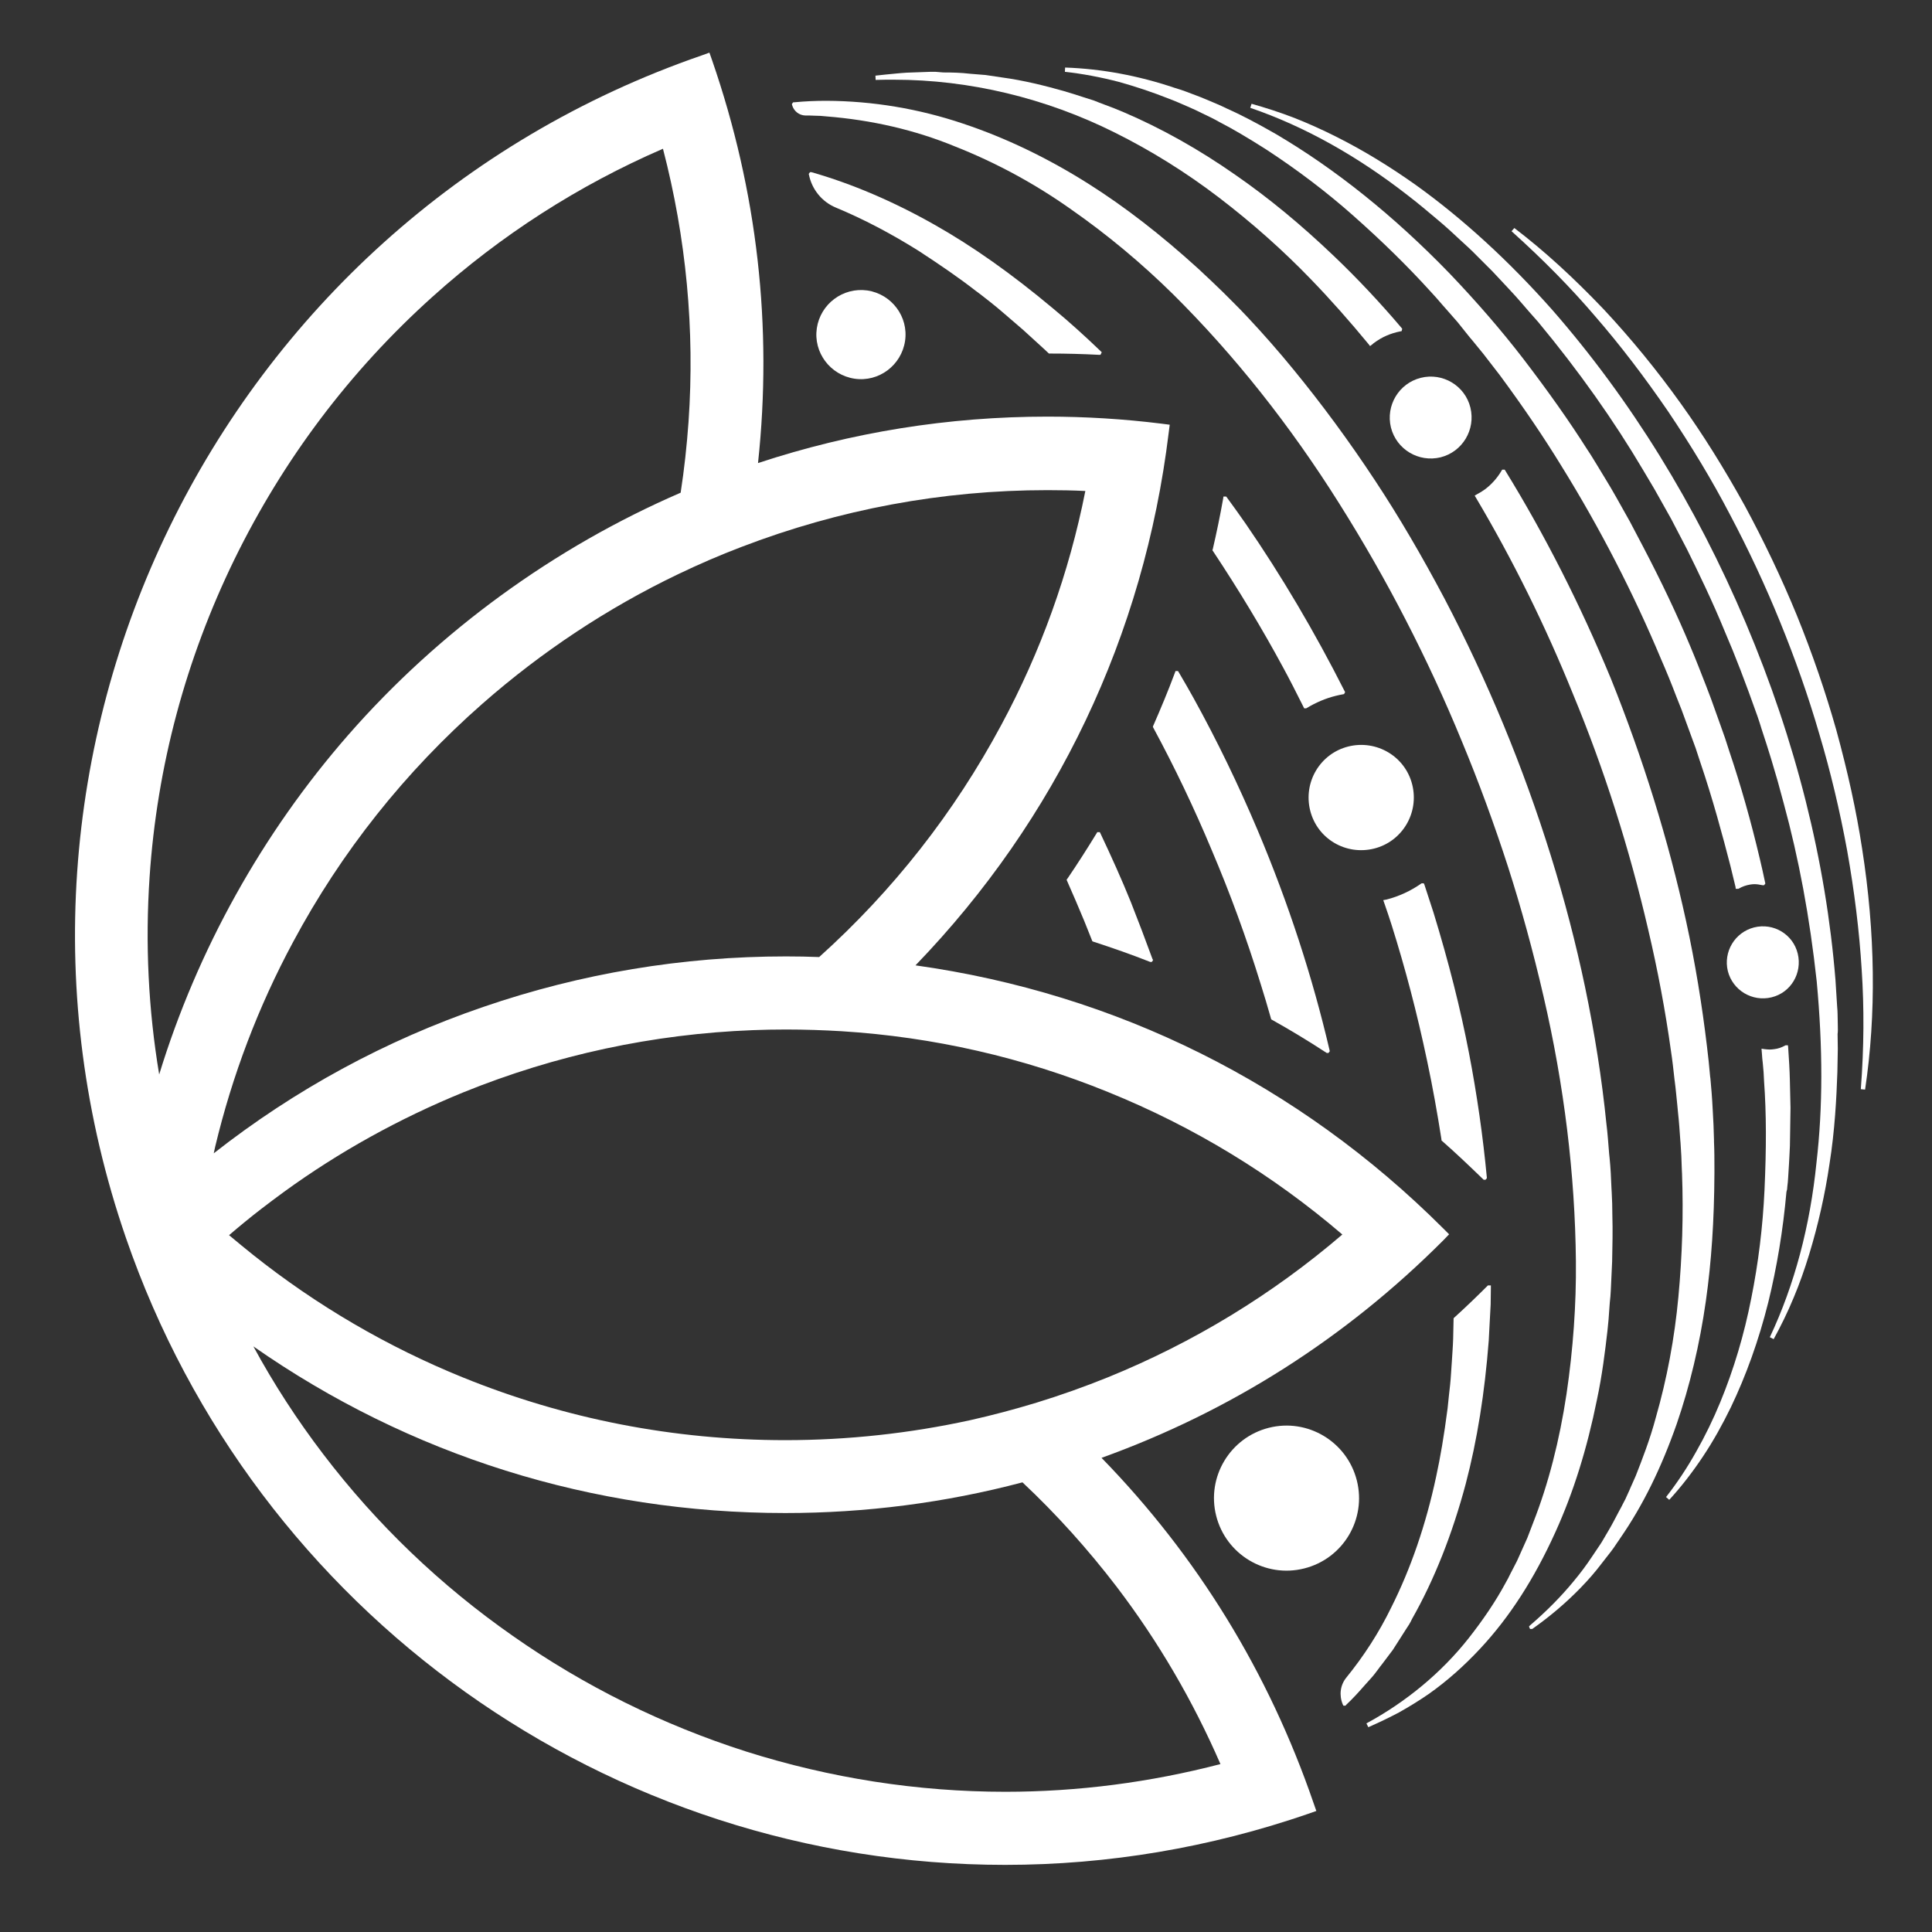 <?xml version="1.0" encoding="utf-8"?>
<!-- Generator: Adobe Illustrator 28.1.0, SVG Export Plug-In . SVG Version: 6.00 Build 0)  -->
<svg version="1.1" id="Livello_3" xmlns="http://www.w3.org/2000/svg" xmlns:xlink="http://www.w3.org/1999/xlink" x="0px" y="0px"
	 viewBox="0 0 90.66 90.66" style="enable-background:new 0 0 90.66 90.66;" xml:space="preserve">
<rect x="0" y="0" width="90.66" height="90.66" fill="#333333" stroke="none"/>
<style type="text/css">
	.st0{fill:#FFFFFF;}
</style>
<g>
	<path class="st0" d="M45.79,13.65c0.14,0.1,0.28,0.21,0.42,0.32c0.08,0.06,0.15,0.12,0.23,0.18c0.22,0.17,0.43,0.35,0.63,0.52
		L48,15.47l0.91,0.83c0.1,0.09,0.19,0.18,0.28,0.26l0.03,0.03l0.04,0c0.77,0,1.54,0.02,2.3,0.06l0.01,0l0.07,0l0.03-0.06l0.03-0.06
		l-0.05-0.05c-0.74-0.71-1.49-1.39-2.23-2c-1.97-1.65-3.79-2.93-5.56-3.93c-1.94-1.1-3.89-1.93-5.78-2.47l-0.01,0l-0.06,0
		l-0.03,0.04l-0.03,0.04l0.01,0.04c0.14,0.69,0.61,1.27,1.26,1.54c1.3,0.54,2.61,1.23,3.9,2.04C44.1,12.42,44.98,13.02,45.79,13.65z
		"/>
	<path class="st0" d="M64.91,42.24l0.08,0.23c0.11,0.32,0.22,0.64,0.32,0.96c0.63,2,1.18,4.08,1.66,6.36
		c0.26,1.22,0.48,2.46,0.67,3.67l0,0.05l0.03,0.03c0.65,0.57,1.29,1.18,1.92,1.79l0.03,0.03h0.04l0.05,0l0.06-0.07l0-0.04
		c-0.18-1.91-0.46-3.88-0.84-5.85c-0.4-2.07-0.94-4.22-1.66-6.57C67.13,42.4,67,42,66.84,41.51l-0.03-0.06l-0.1,0l-0.03,0.02
		c-0.49,0.34-1.03,0.59-1.61,0.74L64.91,42.24z"/>
	<path class="st0" d="M58.45,24.57c-0.28-0.4-0.57-0.81-0.88-1.23l-0.03-0.04h-0.05l-0.08,0l-0.01,0.08
		c-0.14,0.8-0.31,1.61-0.49,2.39l-0.02,0.05l0.03,0.04c1.22,1.84,2.33,3.68,3.29,5.46c0.3,0.55,0.6,1.14,0.96,1.86l0.03,0.06h0.06
		l0.03,0l0.02-0.01c0.43-0.26,0.89-0.46,1.38-0.58c0.11-0.03,0.23-0.05,0.33-0.07l0.05-0.01l0.05-0.09l-0.02-0.04
		C61.69,29.65,60.13,27.01,58.45,24.57z"/>
	<path class="st0" d="M41.95,3.74c3.54,0,7.12,0.86,10.36,2.48c1.67,0.83,3.32,1.85,4.89,3.05c1.53,1.17,2.99,2.46,4.31,3.83
		c0.92,0.95,1.83,1.98,2.72,3.06l0.06,0.08l0.08-0.06c0.02-0.01,0.03-0.03,0.05-0.04c0.02-0.02,0.04-0.04,0.06-0.05
		c0.36-0.27,0.77-0.45,1.23-0.54l0.06-0.01l0.03-0.11l-0.03-0.04c-1.01-1.19-2.07-2.32-3.16-3.36c-1.58-1.51-3.09-2.75-4.62-3.81
		C56.25,7,54.49,6.02,52.74,5.27c-0.3-0.13-0.61-0.25-0.91-0.36c-0.16-0.06-0.32-0.12-0.49-0.19c-0.16-0.05-0.31-0.1-0.47-0.15
		c-0.31-0.1-0.64-0.21-0.96-0.3c-0.85-0.24-1.87-0.5-2.92-0.64l-0.74-0.11l-0.74-0.06c-0.42-0.05-0.84-0.06-1.25-0.06L43.9,3.37
		c-0.07,0-0.14,0-0.21,0h-0.03l-1.11,0.04c-0.34,0.02-0.68,0.06-1.01,0.09c-0.15,0.02-0.31,0.03-0.46,0.05l0.01,0.2
		C41.37,3.74,41.66,3.74,41.95,3.74z"/>
	<path class="st0" d="M86.24,48.14l-0.01-0.54c0-0.12-0.01-0.24-0.02-0.35l-0.08-1.27c-0.45-5.56-1.86-11.2-4.21-16.75
		c-2.35-5.55-5.41-10.49-9.08-14.69c-2.04-2.3-4.19-4.27-6.39-5.85c-1.21-0.86-2.45-1.62-3.7-2.25c-0.67-0.34-1.34-0.64-1.97-0.89
		c-0.69-0.27-1.38-0.49-2.05-0.68l-0.06,0.19c2.51,0.86,5,2.24,7.42,4.13c0.47,0.36,0.93,0.75,1.37,1.12l0.27,0.23
		c0.17,0.15,0.34,0.3,0.51,0.46c0.09,0.09,0.19,0.17,0.28,0.26c0.25,0.23,0.52,0.47,0.77,0.73l0.75,0.75l0.73,0.78l0.36,0.39
		c0,0,0.52,0.59,0.6,0.69c0.15,0.17,0.3,0.34,0.45,0.51c1.91,2.3,3.56,4.64,4.92,6.94l0.54,0.91l0.78,1.39l0.74,1.42
		c0.52,1.05,1.2,2.45,1.78,3.87c0.49,1.13,0.97,2.39,1.53,3.97c0.07,0.21,0.14,0.41,0.2,0.62c0.15,0.46,0.31,0.94,0.45,1.41
		l0.3,1.02l0.28,1.03c0.71,2.6,1.22,5.33,1.55,8.36c0.29,3.13,0.29,5.91-0.01,8.5c-0.3,2.98-1.03,5.74-2.19,8.2l0.18,0.09
		c0.34-0.62,0.66-1.27,0.94-1.95c0.27-0.64,0.51-1.32,0.73-2.04c0.42-1.38,0.74-2.8,0.95-4.23c0.25-1.56,0.33-3.13,0.37-4.32
		l0.02-1.08c0-0.23-0.01-0.47-0.01-0.7C86.25,48.39,86.24,48.27,86.24,48.14z"/>
	<path class="st0" d="M64.68,78.32c0.05-0.07,0.1-0.14,0.16-0.21l0.52-0.69l0.46-0.72c0.05-0.07,0.09-0.15,0.14-0.22
		c0.11-0.16,0.22-0.33,0.3-0.51c1.05-1.85,1.89-3.98,2.52-6.34c0.54-2.06,0.89-4.26,1.08-6.72c0.01-0.19,0.02-0.39,0.03-0.58
		c0.02-0.37,0.04-0.74,0.06-1.12l0.01-0.79l0-0.1l-0.14,0l-0.03,0.03c-0.49,0.49-1.01,0.99-1.55,1.48l-0.03,0.03l0,0.04
		c-0.01,0.31-0.01,0.61-0.02,0.92c-0.01,0.35-0.04,0.7-0.06,1.05c-0.01,0.2-0.03,0.39-0.04,0.59c-0.02,0.35-0.06,0.7-0.1,1.04
		c-0.02,0.19-0.04,0.39-0.06,0.58c-0.17,1.31-0.34,2.3-0.54,3.22c-0.48,2.25-1.19,4.31-2.11,6.14c-0.57,1.17-1.28,2.27-2.11,3.29
		c-0.28,0.35-0.34,0.82-0.16,1.25l0.03,0.06h0.06l0.04,0L63.17,80c0.31-0.29,0.6-0.61,0.87-0.92c0.09-0.1,0.18-0.2,0.27-0.3
		C64.44,78.64,64.57,78.47,64.68,78.32z"/>
	<path class="st0" d="M83.87,55.69c0.02-0.14,0.03-0.28,0.04-0.43l0.04-0.65c0.01-0.12,0.01-0.25,0.02-0.37
		C83.99,53.93,84,53.61,84,53.3l0.02-1.31l-0.03-1.31c-0.01-0.46-0.04-0.96-0.08-1.54l-0.01-0.09l-0.11,0l-0.02,0.01
		c-0.16,0.09-0.33,0.15-0.5,0.17c-0.07,0.01-0.15,0.02-0.22,0.02c-0.08,0-0.17-0.01-0.26-0.02l-0.13-0.02l0.02,0.25
		c0.01,0.14,0.02,0.29,0.04,0.43c0.03,0.28,0.05,0.56,0.06,0.85c0.11,1.52,0.11,3.14,0.02,5.11c-0.08,1.72-0.29,3.43-0.62,5.07
		c-0.33,1.69-0.82,3.34-1.46,4.89c-0.33,0.8-0.71,1.58-1.12,2.3c-0.43,0.77-0.91,1.49-1.42,2.14l0.15,0.13
		c0.57-0.62,1.11-1.32,1.6-2.06c0.46-0.69,0.89-1.46,1.29-2.28c0.71-1.48,1.31-3.14,1.76-4.94c0.4-1.63,0.69-3.37,0.85-5.17
		C83.86,55.84,83.87,55.77,83.87,55.69z"/>
	<path class="st0" d="M74.94,65.67c0.24-1.12,0.38-2.26,0.49-3.22c0.04-0.35,0.07-0.71,0.09-1.05c0.01-0.19,0.03-0.38,0.05-0.57
		l0.02-0.32c0.02-0.44,0.04-0.87,0.06-1.31c0-0.19,0.01-0.38,0.01-0.57c0.01-0.35,0.01-0.7,0.01-1.06c0-0.19-0.01-0.38-0.01-0.57
		c0-0.35-0.01-0.7-0.03-1.05l-0.01-0.17c-0.02-0.48-0.04-0.97-0.09-1.45l-0.02-0.19c-0.04-0.47-0.07-0.95-0.13-1.42
		c-0.21-2.09-0.55-4.24-1-6.4c-0.86-4.1-2.15-8.25-3.84-12.34c-0.83-2-1.75-3.97-2.74-5.86c-1.08-2.04-2.15-3.87-3.28-5.58
		c-1.22-1.85-2.51-3.6-3.84-5.22c-0.67-0.82-1.39-1.64-2.14-2.44c-0.24-0.26-0.49-0.51-0.74-0.76c-0.13-0.13-0.27-0.27-0.4-0.4
		c-0.39-0.38-0.78-0.75-1.18-1.12c-1.75-1.59-3.44-2.9-5.15-3.98c-1.9-1.2-3.87-2.15-5.88-2.82c-2.08-0.7-4.24-1.06-6.41-1.07
		c-0.49,0-1,0.02-1.51,0.07l-0.05,0l-0.06,0.08l0.01,0.05c0.08,0.28,0.32,0.48,0.62,0.49c0.06,0,0.13,0,0.19,0
		c0.09,0,0.19,0.01,0.28,0.01c0.16,0,0.33,0.01,0.5,0.03c2.15,0.17,4.18,0.64,6.05,1.41c1.9,0.75,3.74,1.74,5.46,2.96
		c1.69,1.18,3.3,2.52,4.79,3.99c2.86,2.84,5.48,6.14,7.78,9.8c1.14,1.81,2.19,3.65,3.12,5.46c0.95,1.84,1.84,3.76,2.64,5.71
		c0.79,1.9,1.52,3.89,2.17,5.9c0.61,1.9,1.17,3.94,1.66,6.06c0.97,4.18,1.48,8.37,1.52,12.43c0.02,2.03-0.13,4.13-0.44,6.23
		c-0.33,2.19-0.85,4.22-1.56,6.03l-0.28,0.73l-0.48,1.07l-0.18,0.35c-0.04,0.08-0.09,0.17-0.13,0.25c-0.07,0.15-0.15,0.3-0.23,0.44
		c-0.47,0.87-1.04,1.71-1.73,2.59c-1.27,1.61-2.93,2.99-4.8,4l0.09,0.18c0.56-0.25,1.02-0.47,1.45-0.7
		c0.48-0.27,0.95-0.56,1.37-0.85c0.84-0.59,1.67-1.32,2.44-2.15c1.36-1.46,2.52-3.25,3.52-5.46C73.83,70.04,74.47,68,74.94,65.67z"
		/>
	<path class="st0" d="M80.05,61.04c0.26-1.83,0.39-3.78,0.4-5.97l0-0.21c0-0.42,0-0.86-0.02-1.29l0-0.08
		c-0.01-0.46-0.03-0.94-0.06-1.41c-0.03-0.6-0.07-1.06-0.11-1.49l-0.01-0.06c-0.04-0.47-0.09-0.95-0.15-1.43
		c-0.23-1.93-0.55-3.91-0.98-5.88c-0.83-3.8-2.02-7.63-3.53-11.38c-1.44-3.48-3.11-6.76-4.95-9.75l-0.03-0.05l-0.12,0l-0.03,0.05
		c-0.2,0.34-0.46,0.63-0.76,0.86c-0.12,0.09-0.25,0.17-0.42,0.26l-0.08,0.05l0.05,0.08c1.74,2.93,3.27,6.03,4.56,9.22
		c1.47,3.54,2.65,7.26,3.53,11.05c0.45,1.91,0.81,3.83,1.07,5.7c0.07,0.45,0.12,0.92,0.17,1.37l0.01,0.07
		c0.05,0.37,0.08,0.76,0.12,1.12l0.03,0.32c0.05,0.44,0.08,0.9,0.11,1.33l0.01,0.11c0.03,0.41,0.05,0.83,0.06,1.24l0.01,0.2
		c0.07,1.91,0.01,3.86-0.17,5.78c-0.18,1.95-0.54,3.86-1.06,5.67c-0.27,1.02-0.65,1.99-0.94,2.73c-0.06,0.14-0.12,0.28-0.19,0.43
		c-0.04,0.08-0.07,0.16-0.1,0.23c-0.03,0.07-0.07,0.15-0.1,0.22c-0.06,0.14-0.13,0.29-0.21,0.43c-0.06,0.12-0.12,0.24-0.19,0.36
		c-0.16,0.3-0.32,0.62-0.5,0.92c-0.04,0.07-0.09,0.15-0.13,0.22c-0.08,0.13-0.15,0.27-0.24,0.4l-0.41,0.61
		c-0.24,0.36-0.51,0.73-0.87,1.16c-0.57,0.69-1.23,1.36-2.02,2.04l-0.05,0.05l0.02,0.06l0.03,0.06h0.07l0.03,0l0.03-0.02
		c0.79-0.56,1.54-1.19,2.23-1.9c0.38-0.39,0.7-0.76,0.98-1.13l0.46-0.59c0.1-0.13,0.19-0.26,0.28-0.4c0.05-0.07,0.1-0.14,0.15-0.22
		c1.06-1.53,1.92-3.28,2.65-5.36C79.29,65.05,79.76,63.09,80.05,61.04z"/>
	<path class="st0" d="M54.9,4.65c0.27,0.1,0.55,0.23,0.81,0.34c0.12,0.05,0.24,0.11,0.36,0.16c0.11,0.05,0.22,0.11,0.33,0.16
		c0.27,0.13,0.55,0.26,0.81,0.41c0.66,0.34,1.35,0.75,2.2,1.29c1.47,0.96,2.84,2,4.07,3.09c1.39,1.23,2.58,2.4,3.65,3.58
		c0.19,0.2,0.37,0.41,0.55,0.62c0.1,0.11,0.2,0.23,0.3,0.34l0.42,0.48l0.4,0.5c0.1,0.13,0.21,0.26,0.32,0.39
		c0.16,0.2,0.33,0.4,0.49,0.6l0.78,1.01c1.13,1.53,2.06,2.91,2.87,4.23c1.83,2.95,3.4,6.01,4.69,9.09c0.25,0.57,0.49,1.16,0.71,1.74
		c0.08,0.21,0.17,0.42,0.25,0.63l0.44,1.2l0.22,0.6l0.2,0.61c0.6,1.76,1.08,3.55,1.43,4.91l0.24,0.99l0.01,0.09h0.09l0.03,0
		l0.02-0.01c0.17-0.1,0.35-0.16,0.53-0.19c0.07-0.01,0.13-0.02,0.2-0.02c0.12,0,0.25,0.02,0.39,0.05l0.01,0l0.06,0l0.06-0.08
		l-0.01-0.04c-0.08-0.38-0.16-0.75-0.25-1.12c-0.41-1.74-0.89-3.44-1.43-5.04l-0.2-0.62l-0.22-0.62l-0.44-1.23
		c-0.08-0.21-0.16-0.42-0.24-0.63c-0.23-0.59-0.47-1.21-0.72-1.8c-0.63-1.51-1.36-3.05-2.24-4.73l-0.61-1.16l-0.64-1.14
		c-0.17-0.3-0.35-0.61-0.53-0.9l-0.14-0.23c-0.07-0.11-0.13-0.22-0.2-0.33c-0.16-0.26-0.32-0.53-0.49-0.78
		c-0.85-1.34-1.84-2.74-3.02-4.28c-1.01-1.31-2.16-2.64-3.43-3.97c-2.62-2.71-5.37-4.91-8.16-6.55c-0.89-0.51-1.63-0.9-2.33-1.21
		c-0.28-0.14-0.58-0.26-0.86-0.38c-0.11-0.05-0.23-0.09-0.34-0.14l-0.21-0.08c-0.33-0.13-0.68-0.26-1.02-0.36
		c-1.69-0.57-3.41-0.89-5.13-0.95l-0.01,0.2c0.82,0.09,1.67,0.25,2.52,0.47C53.25,4.05,54.07,4.32,54.9,4.65z"/>
	<path class="st0" d="M87.38,39.82c-0.27-1.77-0.67-3.59-1.21-5.56c-0.5-1.77-1.12-3.58-1.85-5.38c-0.73-1.78-1.56-3.51-2.44-5.14
		c-0.99-1.79-1.98-3.37-3.02-4.82c-1.11-1.55-2.32-3.03-3.6-4.4c-1.45-1.52-2.82-2.77-4.2-3.82l-0.13,0.15
		c1.49,1.34,2.78,2.65,3.94,4.01c1.18,1.36,2.32,2.86,3.41,4.45c1.09,1.62,2.06,3.23,2.88,4.8c0.88,1.66,1.68,3.37,2.37,5.07
		c0.69,1.69,1.32,3.46,1.85,5.29c0.51,1.71,0.95,3.54,1.3,5.45c0.34,1.91,0.57,3.78,0.68,5.57c0.12,1.79,0.11,3.68-0.04,5.62
		l0.2,0.02C88.05,47.59,88,43.78,87.38,39.82z"/>
	<path class="st0" d="M53.07,42.34c-0.44-1.09-0.93-2.17-1.43-3.23l-0.03-0.06l-0.12,0l-0.03,0.05c-0.44,0.72-0.9,1.44-1.37,2.13
		l-0.04,0.05l0.02,0.05c0.29,0.66,0.56,1.28,0.81,1.89c0.12,0.3,0.24,0.6,0.36,0.9l0.02,0.05l0.05,0.02
		c0.89,0.29,1.78,0.6,2.64,0.94l0.02,0.01h0.02l0.06,0l0.06-0.09L54.08,45C53.75,44.1,53.41,43.2,53.07,42.34z"/>
	<path class="st0" d="M55.31,31.54l-0.03-0.05l-0.12,0l-0.02,0.06c-0.32,0.86-0.67,1.7-1.03,2.52l-0.01,0.04l0.02,0.04
		c1.01,1.87,1.93,3.8,2.74,5.74c0.86,2.02,1.63,4.12,2.29,6.26c0.17,0.53,0.33,1.08,0.49,1.64l0.01,0.04l0.03,0.02
		c0.86,0.48,1.72,1,2.56,1.55l0.02,0.01h0.03l0.05,0l0.06-0.08l-0.01-0.05c-0.8-3.43-1.93-6.9-3.37-10.31
		c-0.9-2.13-1.91-4.22-3.01-6.21C55.8,32.38,55.57,31.98,55.31,31.54z"/>
	<path class="st0" d="M66.67,17.73c-1.03,0.26-1.65,1.3-1.4,2.33c0.26,1.03,1.3,1.65,2.33,1.4c1.03-0.26,1.65-1.3,1.4-2.33
		C68.75,18.1,67.7,17.47,66.67,17.73z"/>
	<path class="st0" d="M63.27,35.03c-1.32,0.33-2.12,1.67-1.79,3s1.67,2.12,3,1.79c1.32-0.33,2.12-1.67,1.79-3
		S64.59,34.7,63.27,35.03z"/>
	<path class="st0" d="M82.31,43.52c-0.9,0.23-1.45,1.14-1.23,2.05c0.23,0.9,1.14,1.45,2.05,1.23s1.45-1.14,1.23-2.05
		S83.22,43.29,82.31,43.52z"/>
	<path class="st0" d="M63.67,69.47c-0.46-1.82-2.31-2.93-4.13-2.47s-2.93,2.31-2.47,4.13c0.46,1.82,2.31,2.93,4.13,2.47
		C63.03,73.14,64.13,71.29,63.67,69.47z"/>
	<path class="st0" d="M38.33,15.4c-0.17,1.14,0.63,2.2,1.77,2.37c1.14,0.17,2.2-0.63,2.37-1.77c0.17-1.14-0.63-2.2-1.77-2.37
		C39.56,13.47,38.5,14.26,38.33,15.4z"/>
	<path class="st0" d="M51.69,68.41c6.05-2.18,11.45-5.61,16.04-10.21L68,57.92l-0.28-0.28c-6.78-6.77-15.33-11.02-24.76-12.34
		c6.62-6.86,10.72-15.48,11.88-24.98l0.05-0.39l-0.39-0.05c-1.77-0.22-3.57-0.33-5.35-0.33c-4.63,0-9.19,0.73-13.58,2.18
		c0.69-6.4-0.03-12.75-2.15-18.89l-0.13-0.37L32.93,2.6C10.18,10.45-1.94,35.34,5.91,58.09c6.07,17.6,22.65,29.42,41.26,29.42
		c4.83,0,9.62-0.81,14.23-2.4l0.37-0.13l-0.13-0.37C59.53,78.47,56.18,73.02,51.69,68.41z M15.17,68.24
		c-1.22-1.6-2.32-3.29-3.28-5.06C19.22,68.3,27.81,71,36.85,71c3.76,0,7.5-0.48,11.13-1.44c1.6,1.5,3.08,3.15,4.42,4.9
		c1.95,2.56,3.58,5.35,4.87,8.32c-3.3,0.86-6.7,1.3-10.09,1.3c-4.12,0-8.22-0.64-12.17-1.89c-3.91-1.25-7.59-3.07-10.94-5.42
		C20.66,74.39,17.67,71.52,15.17,68.24z M45.54,66.64c-2.83,0.62-5.76,0.94-8.69,0.94c-5.22,0-10.31-0.99-15.12-2.94
		c-3.55-1.44-6.87-3.38-9.86-5.76c-0.36-0.29-0.73-0.59-1.11-0.91c0,0-0.01-0.01-0.01-0.01c0.49-0.42,1-0.84,1.52-1.24
		c0.35-0.27,0.7-0.53,1.04-0.78c2.6-1.89,5.44-3.46,8.43-4.68c4.34-1.76,8.91-2.74,13.59-2.92c0.5-0.02,1.02-0.03,1.56-0.03h0
		c0.87,0,1.75,0.03,2.6,0.08c4.31,0.27,8.52,1.23,12.52,2.86c4,1.62,7.7,3.87,10.98,6.68c-3.29,2.82-6.99,5.07-11,6.7
		c-1.09,0.44-2.21,0.84-3.35,1.19C47.62,66.13,46.57,66.41,45.54,66.64z M46.98,34.03c-2.2,4.1-5.07,7.76-8.54,10.88
		c-0.5-0.02-1.02-0.03-1.56-0.03c-4.85,0-9.63,0.8-14.2,2.37c-4.59,1.57-8.84,3.88-12.65,6.87c0.02-0.11,0.05-0.21,0.07-0.32
		c0.8-3.34,2.02-6.56,3.65-9.59c2.27-4.24,5.26-8,8.89-11.19c2.78-2.44,5.87-4.49,9.19-6.08c0.96-0.46,1.95-0.89,2.95-1.27
		c4.61-1.77,9.44-2.67,14.37-2.67h0c0.59,0,1.19,0.01,1.78,0.04C50.17,26.88,48.84,30.58,46.98,34.03z M20.29,13.93
		c3.21-2.89,6.85-5.23,10.82-6.95c1.09,4.19,1.5,8.49,1.2,12.81c-0.08,1.12-0.2,2.23-0.37,3.33c-5.94,2.57-11.33,6.49-15.6,11.37
		c-4.03,4.61-7.08,10.09-8.87,15.93c-0.51-3.05-0.66-6.16-0.45-9.27c0.35-5.19,1.69-10.2,3.98-14.9
		C13.3,21.55,16.42,17.41,20.29,13.93z"/>
</g>
</svg>
